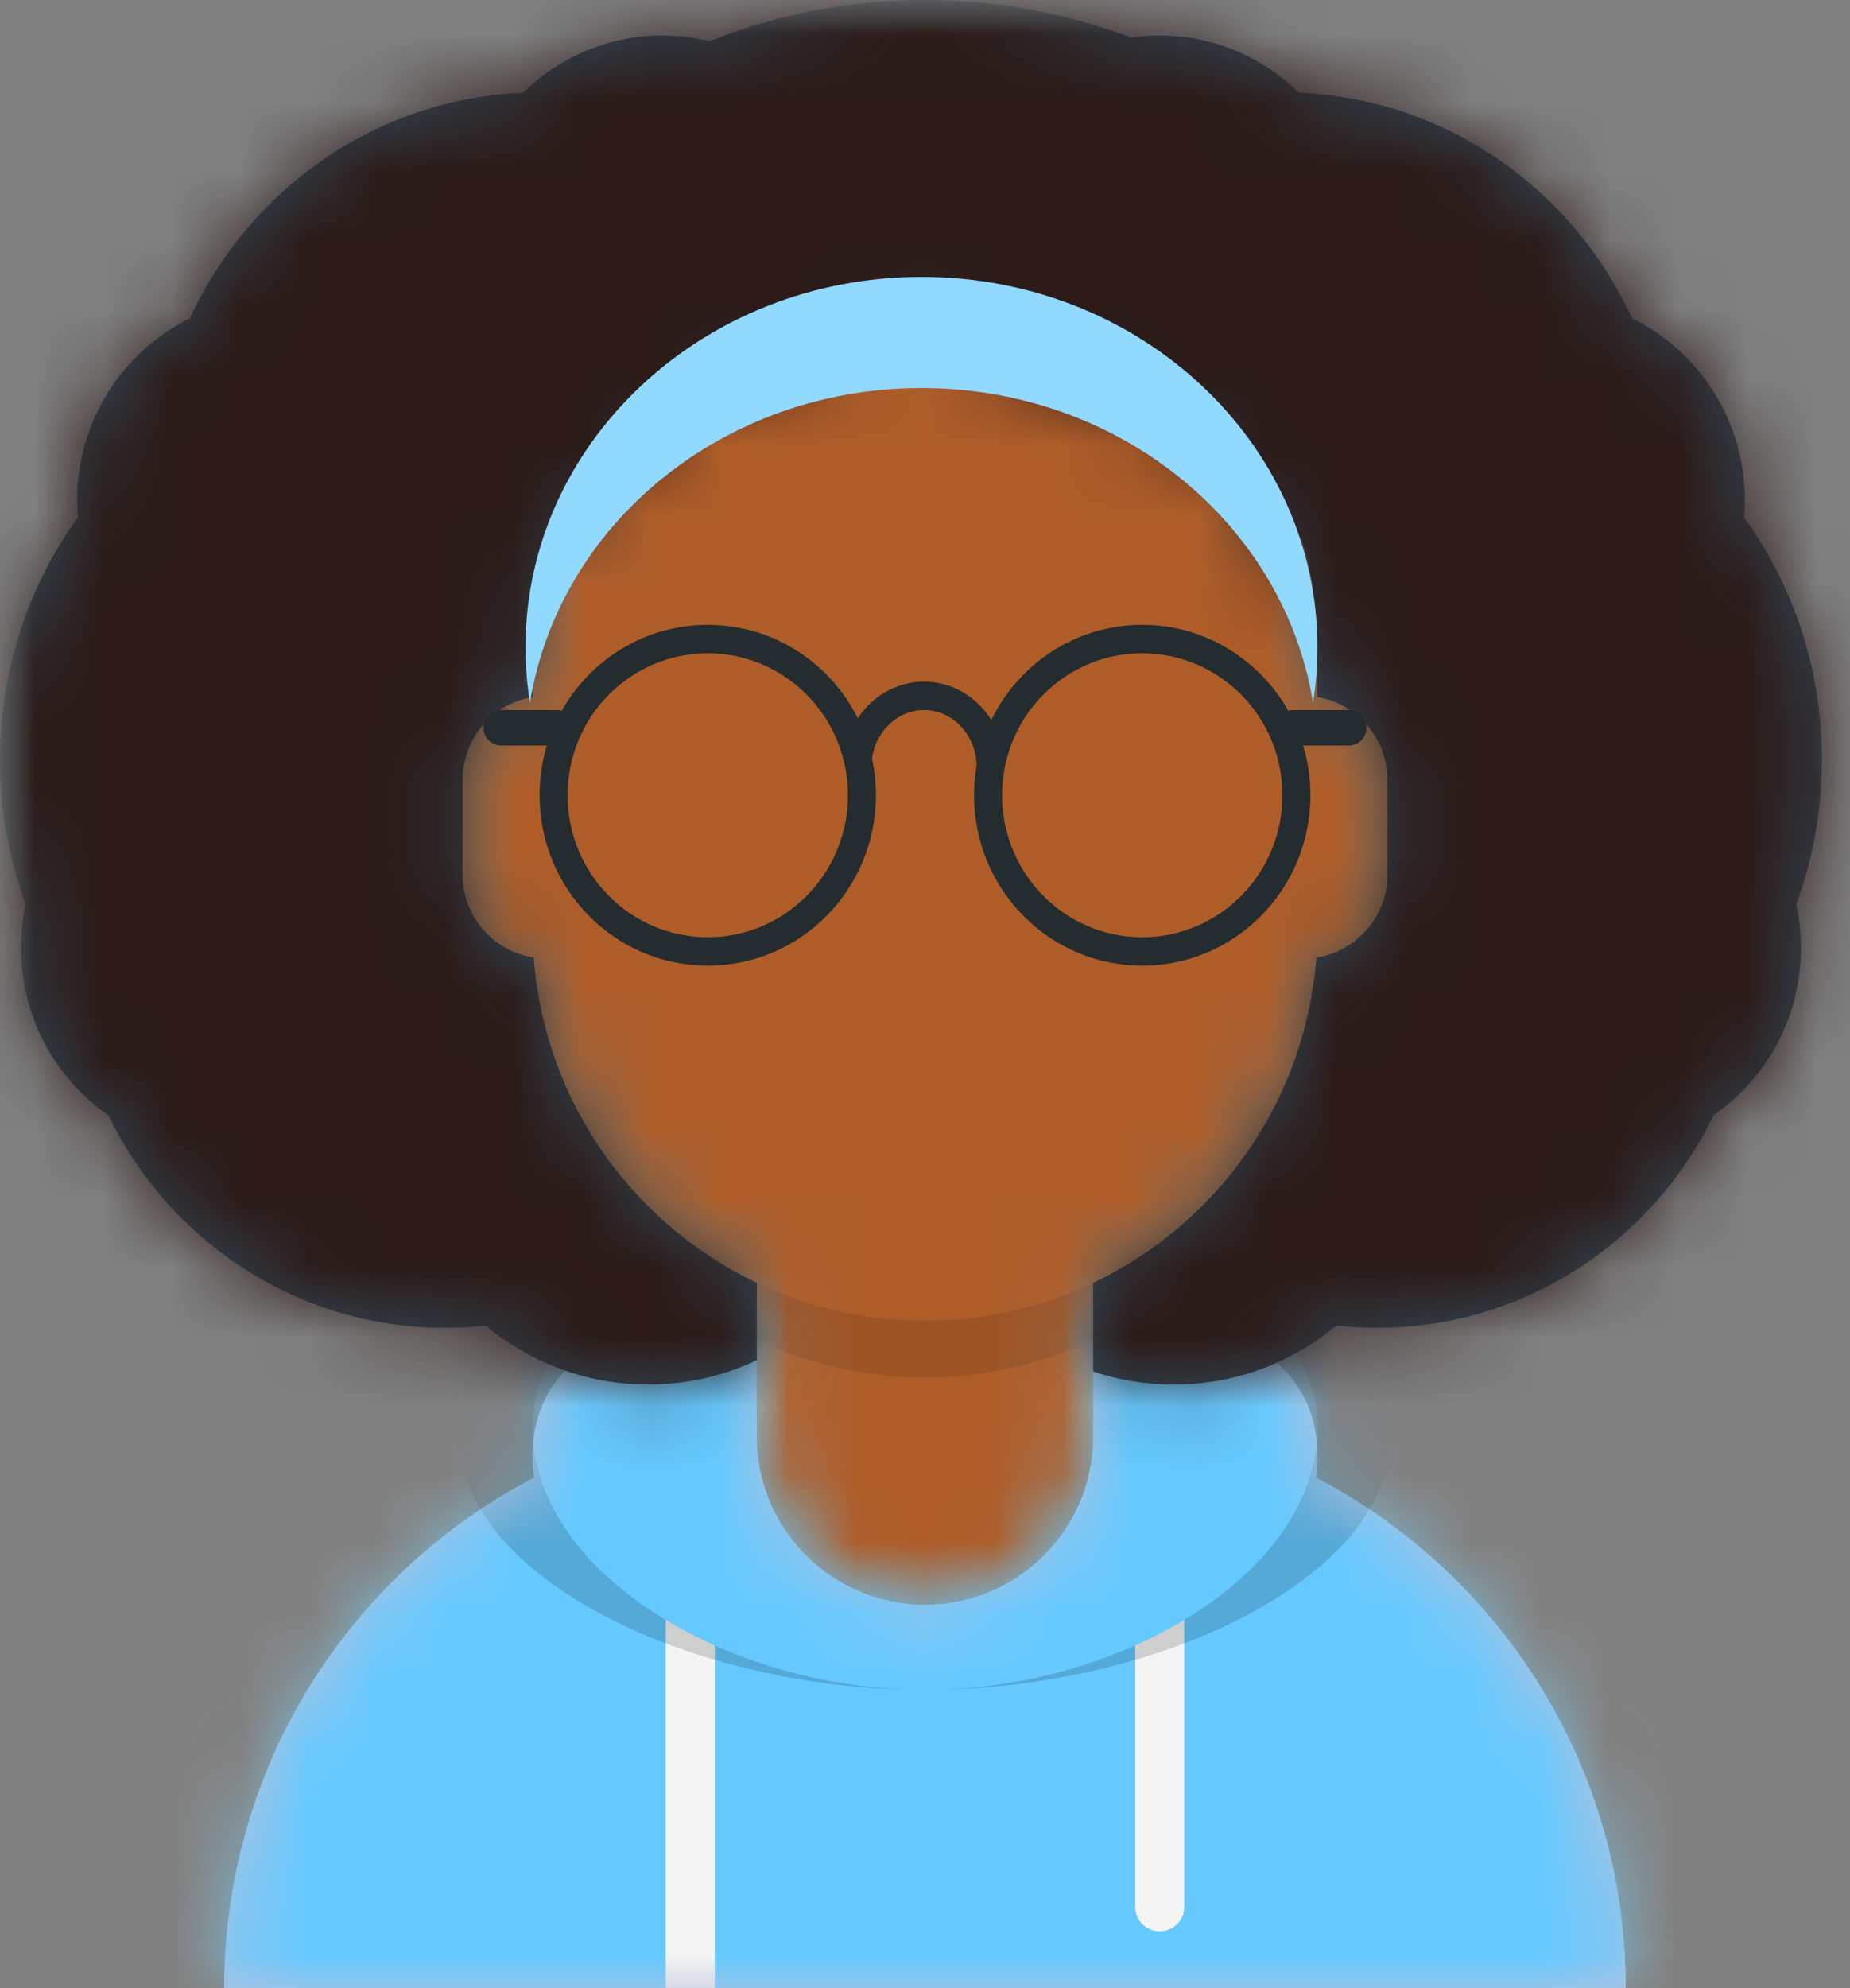 <svg width="27" height="29" viewBox="0 0 27 29" fill="none" xmlns="http://www.w3.org/2000/svg">
<rect x="0" y="0" width="27" height="29" fill="#808080" stroke="none"/>
<path fill-rule="evenodd" clip-rule="evenodd" d="M13.5 3.729C10.337 3.729 7.773 6.293 7.773 9.456V10.167C7.192 10.264 6.75 10.769 6.75 11.377V12.858C6.75 13.475 7.205 13.986 7.797 14.073C7.988 16.127 9.263 17.867 11.045 18.713V20.633C6.7 20.949 3.273 24.574 3.273 29H23.727C23.727 24.574 20.3 20.949 15.954 20.633V18.713C17.736 17.867 19.012 16.127 19.203 14.073C19.795 13.986 20.25 13.475 20.25 12.858V11.377C20.25 10.769 19.808 10.264 19.227 10.167V9.456C19.227 6.293 16.663 3.729 13.5 3.729Z" fill="#D0C6AC"/>
<mask id="mask0" mask-type="alpha" maskUnits="userSpaceOnUse" x="3" y="3" width="21" height="26">
<path fill-rule="evenodd" clip-rule="evenodd" d="M13.5 3.729C10.337 3.729 7.773 6.293 7.773 9.456V10.167C7.192 10.264 6.75 10.769 6.75 11.377V12.858C6.75 13.475 7.205 13.986 7.797 14.073C7.988 16.127 9.263 17.867 11.045 18.713V20.633C6.7 20.949 3.273 24.574 3.273 29H23.727C23.727 24.574 20.3 20.949 15.954 20.633V18.713C17.736 17.867 19.012 16.127 19.203 14.073C19.795 13.986 20.25 13.475 20.25 12.858V11.377C20.25 10.769 19.808 10.264 19.227 10.167V9.456C19.227 6.293 16.663 3.729 13.5 3.729Z" fill="white"/>
</mask>
<g mask="url(#mask0)">
<rect y="3.729" width="27" height="25.271" fill="#AE5D29"/>
<path fill-rule="evenodd" clip-rule="evenodd" d="M7.773 13.537V14.366C7.773 17.529 10.337 20.093 13.5 20.093C16.663 20.093 19.227 17.529 19.227 14.366V13.537C19.227 16.7 16.663 19.264 13.5 19.264C10.337 19.264 7.773 16.7 7.773 13.537Z" fill="black" fill-opacity="0.1"/>
</g>
<path fill-rule="evenodd" clip-rule="evenodd" d="M11.045 18.961C9.194 19.171 7.773 19.747 7.773 21.24C7.773 21.347 7.78 21.451 7.794 21.554C5.107 22.952 3.273 25.762 3.273 29H23.727C23.727 25.762 21.892 22.952 19.206 21.554C19.22 21.451 19.227 21.347 19.227 21.24C19.227 19.747 17.806 19.171 15.954 18.961V20.953C15.954 22.308 14.856 23.407 13.5 23.407C12.144 23.407 11.045 22.308 11.045 20.953V18.961Z" fill="#B7C1DB"/>
<mask id="mask1" mask-type="alpha" maskUnits="userSpaceOnUse" x="3" y="18" width="21" height="11">
<path fill-rule="evenodd" clip-rule="evenodd" d="M11.045 18.961C9.194 19.171 7.773 19.747 7.773 21.24C7.773 21.347 7.78 21.451 7.794 21.554C5.107 22.952 3.273 25.762 3.273 29H23.727C23.727 25.762 21.892 22.952 19.206 21.554C19.22 21.451 19.227 21.347 19.227 21.24C19.227 19.747 17.806 19.171 15.954 18.961V20.953C15.954 22.308 14.856 23.407 13.5 23.407C12.144 23.407 11.045 22.308 11.045 20.953V18.961Z" fill="white"/>
</mask>
<g mask="url(#mask1)">
<rect y="17.607" width="27" height="11.393" fill="#65C9FF"/>
<path fill-rule="evenodd" clip-rule="evenodd" d="M9.716 23.63C9.941 23.765 10.181 23.89 10.432 24.002V29H9.716V23.63ZM17.284 23.63C17.059 23.765 16.819 23.89 16.568 24.002V27.814C16.568 28.011 16.728 28.171 16.926 28.171C17.124 28.171 17.284 28.011 17.284 27.814V23.63Z" fill="#F4F4F4"/>
<path fill-rule="evenodd" clip-rule="evenodd" d="M13.5 24.65C10.618 24.65 7.773 22.938 7.773 20.826C7.773 19.855 8.374 19.272 9.303 18.925C7.764 19.22 6.699 19.807 6.699 20.953C6.699 22.995 10.078 24.65 13.5 24.65ZM19.227 20.826C19.227 22.937 16.385 24.648 13.505 24.65C16.926 24.648 20.301 22.994 20.301 20.953C20.301 19.807 19.237 19.22 17.697 18.925C18.627 19.272 19.227 19.855 19.227 20.826Z" fill="black" fill-opacity="0.16"/>
</g>
<mask id="mask2" mask-type="alpha" maskUnits="userSpaceOnUse" x="0" y="0" width="27" height="29">
<rect width="27" height="29" fill="white"/>
</mask>
<g mask="url(#mask2)">
<path fill-rule="evenodd" clip-rule="evenodd" d="M25.466 7.302C25.466 7.385 25.462 7.467 25.456 7.548C26.17 8.539 26.591 9.761 26.591 11.082C26.591 11.823 26.458 12.533 26.216 13.189C26.261 13.394 26.284 13.608 26.284 13.827C26.284 14.841 25.779 15.735 25.011 16.266C24.12 18.103 22.254 19.368 20.097 19.368C19.896 19.368 19.698 19.357 19.502 19.336C18.858 19.873 18.031 20.196 17.131 20.196C16.72 20.196 16.324 20.129 15.954 20.005V18.713C17.767 17.852 19.055 16.068 19.211 13.968C19.8 13.877 20.25 13.368 20.25 12.755V11.377C20.25 10.769 19.808 10.264 19.227 10.167V9.456C19.227 8.889 19.145 8.341 18.991 7.823L19.141 9.238L17.981 6.752L13.365 4.73L10.285 5.824L8.086 7.915L8.081 7.598C7.881 8.181 7.773 8.806 7.773 9.456V10.167C7.192 10.264 6.75 10.769 6.75 11.377V12.755C6.75 13.368 7.2 13.877 7.789 13.968C7.945 16.068 9.233 17.852 11.046 18.713V19.84C10.564 20.069 10.027 20.196 9.46 20.196C8.56 20.196 7.733 19.873 7.089 19.336C6.893 19.357 6.695 19.368 6.494 19.368C4.337 19.368 2.471 18.103 1.58 16.266C0.811 15.735 0.307 14.841 0.307 13.827C0.307 13.608 0.33 13.394 0.375 13.189C0.133 12.533 0 11.823 0 11.082C0 9.761 0.421 8.539 1.135 7.548C1.128 7.467 1.125 7.385 1.125 7.302C1.125 6.132 1.797 5.121 2.772 4.643C3.634 2.766 5.477 1.443 7.635 1.352C8.16 0.836 8.876 0.518 9.665 0.518C9.903 0.518 10.134 0.547 10.355 0.601C11.329 0.213 12.39 0 13.5 0C14.558 0 15.572 0.194 16.508 0.548C16.644 0.528 16.784 0.518 16.926 0.518C17.715 0.518 18.431 0.836 18.956 1.352C21.113 1.443 22.956 2.766 23.819 4.643C24.794 5.121 25.466 6.132 25.466 7.302Z" fill="#314756"/>
<mask id="mask3" mask-type="alpha" maskUnits="userSpaceOnUse" x="0" y="0" width="27" height="21">
<path fill-rule="evenodd" clip-rule="evenodd" d="M25.466 7.302C25.466 7.385 25.462 7.467 25.456 7.548C26.17 8.539 26.591 9.761 26.591 11.082C26.591 11.823 26.458 12.533 26.216 13.189C26.261 13.394 26.284 13.608 26.284 13.827C26.284 14.841 25.779 15.735 25.011 16.266C24.12 18.103 22.254 19.368 20.097 19.368C19.896 19.368 19.698 19.357 19.502 19.336C18.858 19.873 18.031 20.196 17.131 20.196C16.72 20.196 16.324 20.129 15.954 20.005V18.713C17.767 17.852 19.055 16.068 19.211 13.968C19.8 13.877 20.25 13.368 20.25 12.755V11.377C20.25 10.769 19.808 10.264 19.227 10.167V9.456C19.227 8.889 19.145 8.341 18.991 7.823L19.141 9.238L17.981 6.752L13.365 4.73L10.285 5.824L8.086 7.915L8.081 7.598C7.881 8.181 7.773 8.806 7.773 9.456V10.167C7.192 10.264 6.75 10.769 6.75 11.377V12.755C6.75 13.368 7.2 13.877 7.789 13.968C7.945 16.068 9.233 17.852 11.046 18.713V19.84C10.564 20.069 10.027 20.196 9.46 20.196C8.56 20.196 7.733 19.873 7.089 19.336C6.893 19.357 6.695 19.368 6.494 19.368C4.337 19.368 2.471 18.103 1.58 16.266C0.811 15.735 0.307 14.841 0.307 13.827C0.307 13.608 0.33 13.394 0.375 13.189C0.133 12.533 0 11.823 0 11.082C0 9.761 0.421 8.539 1.135 7.548C1.128 7.467 1.125 7.385 1.125 7.302C1.125 6.132 1.797 5.121 2.772 4.643C3.634 2.766 5.477 1.443 7.635 1.352C8.16 0.836 8.876 0.518 9.665 0.518C9.903 0.518 10.134 0.547 10.355 0.601C11.329 0.213 12.39 0 13.5 0C14.558 0 15.572 0.194 16.508 0.548C16.644 0.528 16.784 0.518 16.926 0.518C17.715 0.518 18.431 0.836 18.956 1.352C21.113 1.443 22.956 2.766 23.819 4.643C24.794 5.121 25.466 6.132 25.466 7.302Z" fill="white"/>
</mask>
<g mask="url(#mask3)">
<rect width="27" height="29" fill="#2C1B18"/>
</g>
<path fill-rule="evenodd" clip-rule="evenodd" d="M7.735 10.251C8.153 7.652 10.552 5.66 13.449 5.66C16.346 5.66 18.744 7.652 19.163 10.251C19.205 9.987 19.227 9.716 19.227 9.441C19.227 6.458 16.64 4.039 13.449 4.039C10.258 4.039 7.67 6.458 7.67 9.441C7.67 9.716 7.692 9.987 7.735 10.251Z" fill="#92D9FF"/>
<path fill-rule="evenodd" clip-rule="evenodd" d="M10.329 14.086C8.974 14.086 7.875 12.973 7.875 11.6C7.875 11.348 7.912 11.104 7.981 10.875H7.316C7.173 10.875 7.057 10.759 7.057 10.616C7.057 10.473 7.173 10.357 7.316 10.357H8.127C8.152 10.357 8.175 10.361 8.198 10.367C8.621 9.619 9.417 9.114 10.329 9.114C11.286 9.114 12.114 9.668 12.52 10.477C12.732 10.154 13.086 9.943 13.486 9.943C13.896 9.943 14.257 10.165 14.468 10.502C14.868 9.68 15.704 9.114 16.67 9.114C17.583 9.114 18.379 9.619 18.802 10.367C18.824 10.361 18.848 10.357 18.872 10.357H19.684C19.827 10.357 19.943 10.473 19.943 10.616C19.943 10.759 19.827 10.875 19.684 10.875H19.019C19.088 11.104 19.125 11.348 19.125 11.6C19.125 12.973 18.026 14.086 16.67 14.086C15.315 14.086 14.216 12.973 14.216 11.6C14.216 11.453 14.228 11.309 14.253 11.168C14.244 10.715 13.9 10.357 13.486 10.357C13.104 10.357 12.781 10.662 12.727 11.065C12.764 11.237 12.784 11.416 12.784 11.6C12.784 12.973 11.685 14.086 10.329 14.086ZM10.329 13.671C11.459 13.671 12.375 12.744 12.375 11.6C12.375 10.456 11.459 9.529 10.329 9.529C9.2 9.529 8.284 10.456 8.284 11.6C8.284 12.744 9.2 13.671 10.329 13.671ZM18.716 11.6C18.716 12.744 17.8 13.671 16.67 13.671C15.541 13.671 14.625 12.744 14.625 11.6C14.625 10.456 15.541 9.529 16.67 9.529C17.8 9.529 18.716 10.456 18.716 11.6Z" fill="#252C2F"/>
</g>
</svg>
